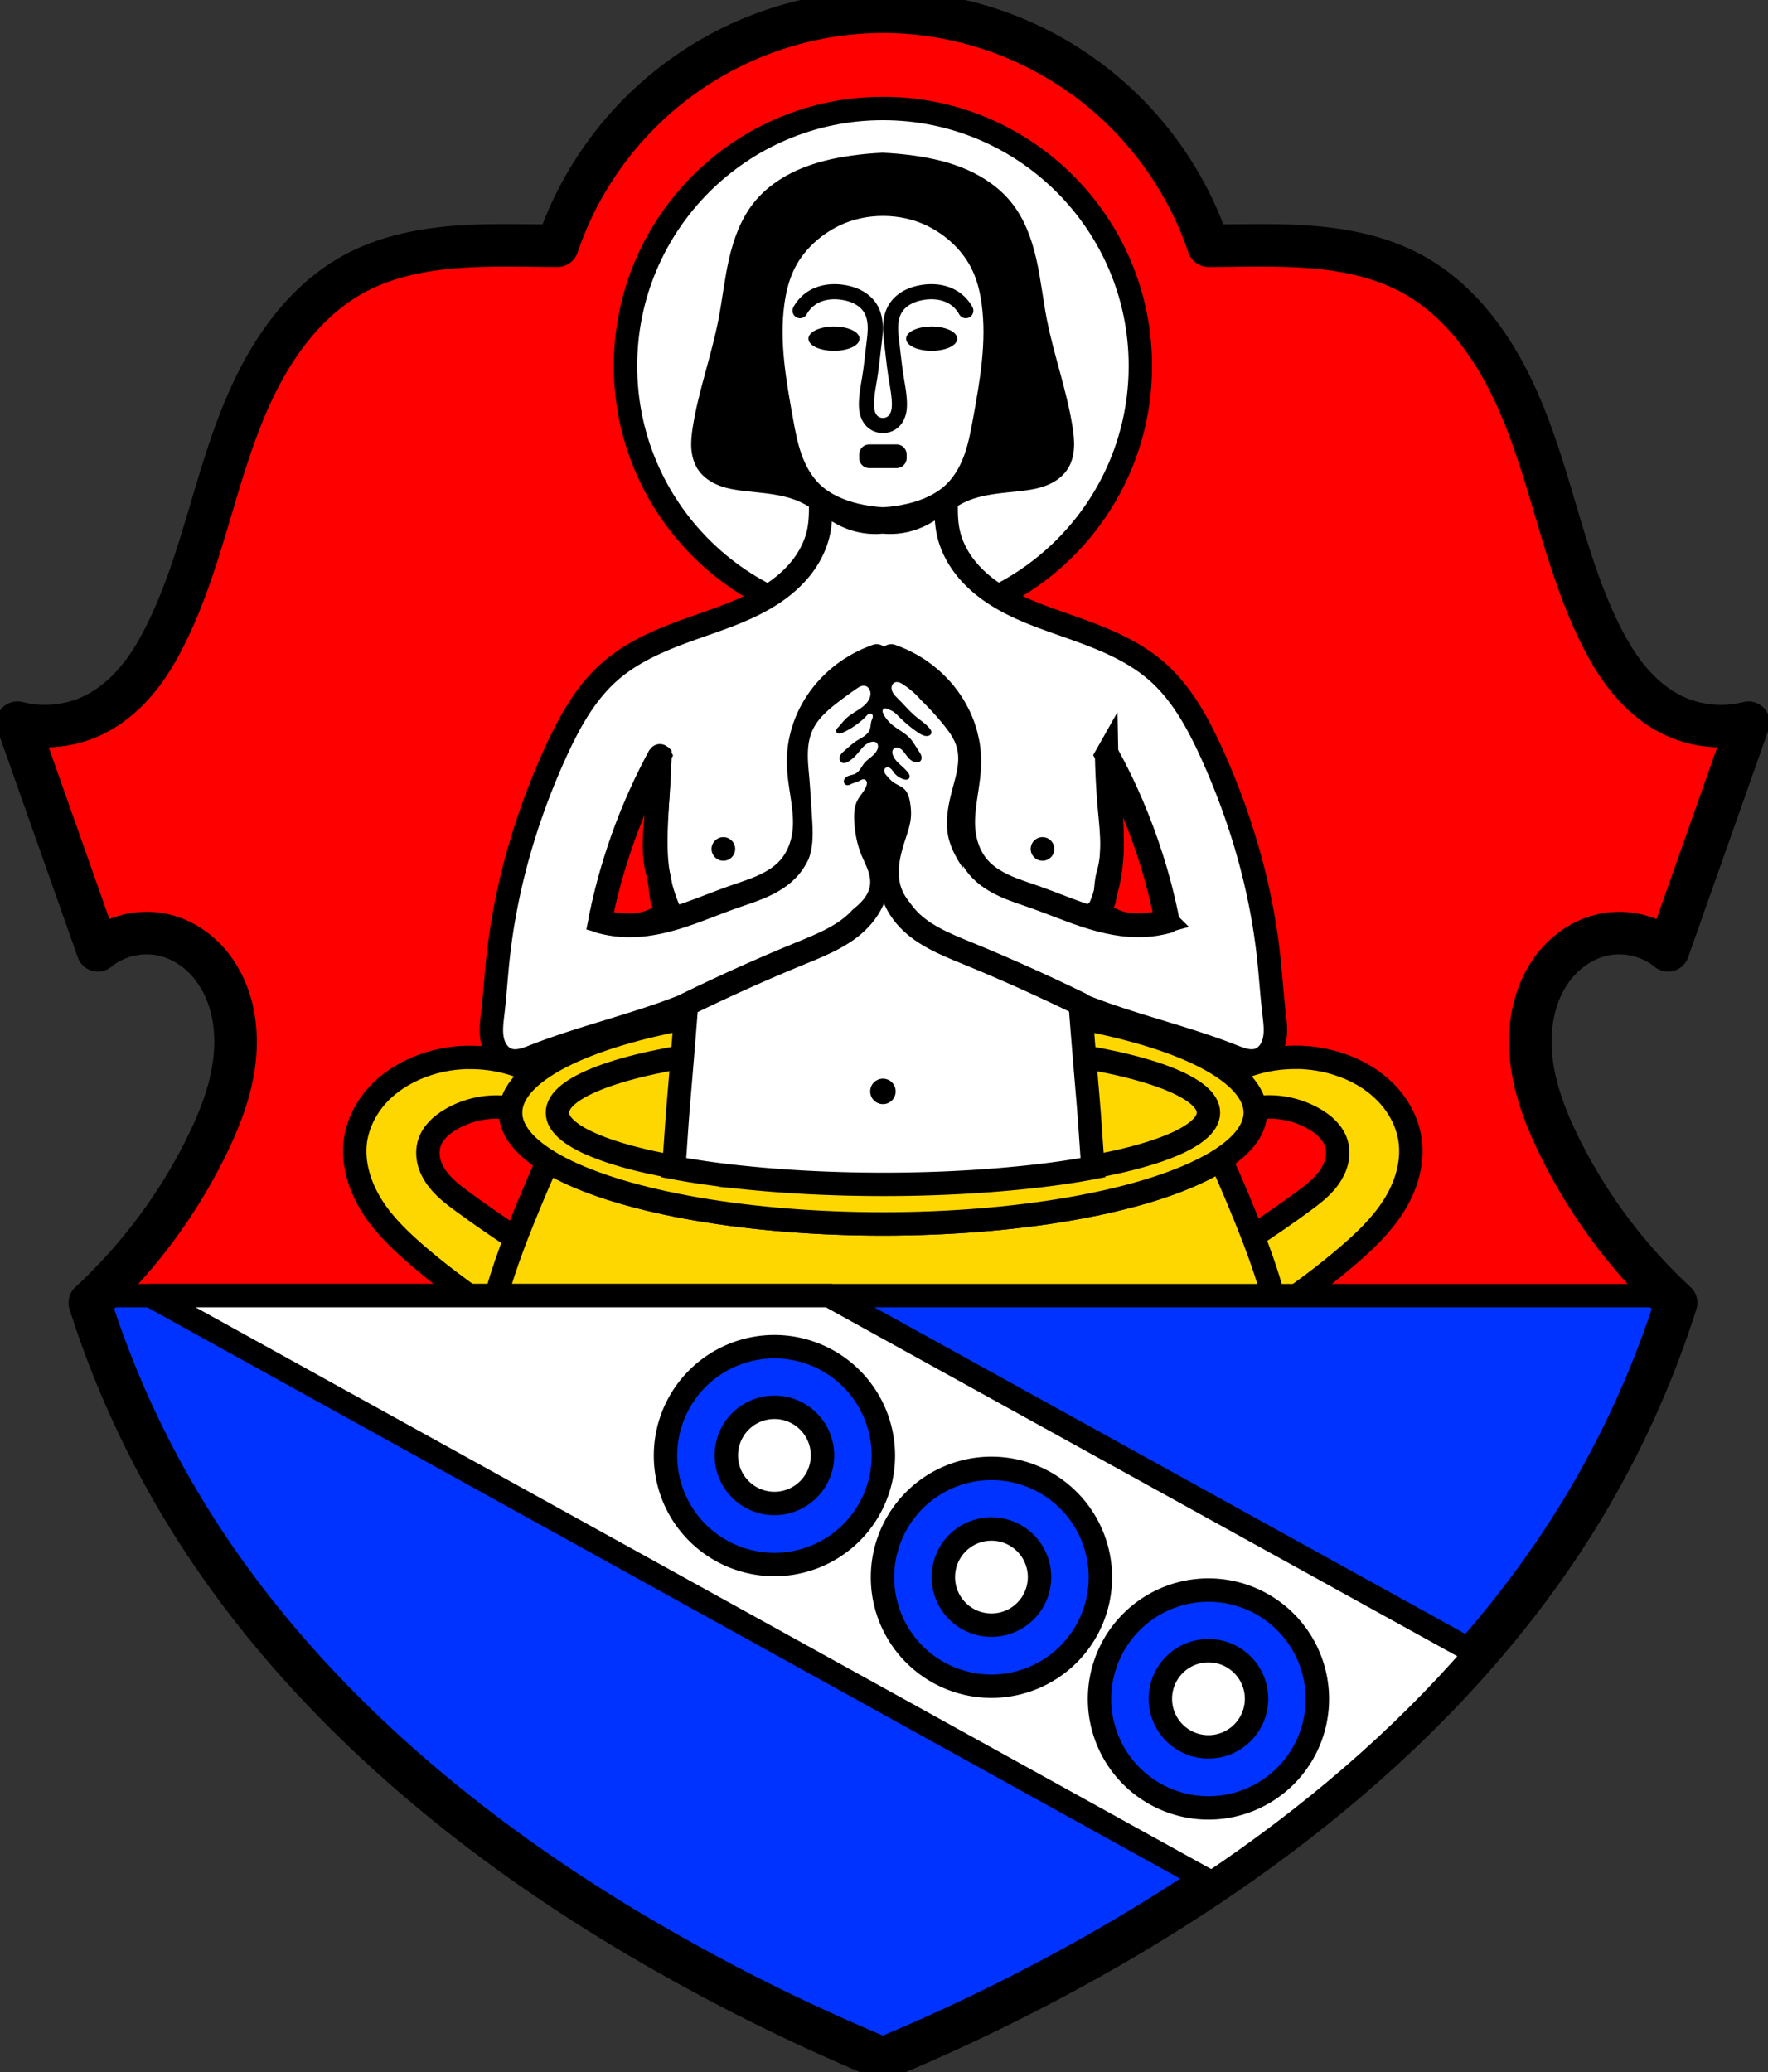 <svg height="974" width="831" xmlns="http://www.w3.org/2000/svg"><rect width="100%" height="100%" fill="#333333" stroke="none"/><path d="M415 5.73a162 162 0 0 0-153 110c-14.6-.012-29.2-.545-43.8.318-17.6 1.04-35.5 4.26-51 12.5-22.8 12.1-38.6 34-49.2 57.1-16.6 36.2-22.2 76.5-39.7 112-3.82 7.81-8.2 15.4-13.8 22.1-5.57 6.74-12.4 12.6-20.3 16.5-11 5.4-24 6.74-36 3.68l37.8 107c8.22-6.79 19.7-9.59 30.3-7.36 8.03 1.7 15.3 6.16 20.8 12.1 5.5 5.94 9.24 13.3 11.4 21 3.02 11.1 2.75 22.8.406 34-2.34 11.2-6.7 21.9-11.8 32.3-13.5 27.5-32.2 52.6-54.9 73.6 11 34.7 26.3 68.2 45.4 99.4 54 88.2 138 157 229 208 31.8 17.9 64.6 33.9 98.4 47.9 33.7-14 66.6-30 98.4-47.9 91.4-51.4 175-120 229-208 19.1-31.2 34.4-64.7 45.4-99.4-22.7-21-41.4-46.1-54.9-73.6-5.06-10.3-9.42-21.1-11.8-32.3-2.34-11.2-2.62-23 .406-34 2.11-7.73 5.86-15.1 11.4-21 5.5-5.94 12.8-10.4 20.8-12.1 10.5-2.23 22.1.578 30.3 7.36l37.8-107c-11.9 3.06-25 1.72-35.9-3.68-7.93-3.9-14.7-9.78-20.3-16.5-5.57-6.74-9.95-14.3-13.8-22.1-17.5-35.8-23.1-76.1-39.7-112-10.6-23.1-26.4-45-49.2-57.1-15.5-8.24-33.4-11.5-51-12.5-14.6-.864-29.2-.33-43.9-.318a162 162 0 0 0-153-110" fill="red" fill-rule="evenodd"/><g fill="gold" stroke="#000" stroke-width="11"><path d="M220 497c-6.39.119-12.8 1.14-18.9 3.1-8.25 2.65-16 6.98-22.2 13.1-6.13 6.13-10.5 14.1-11.8 22.7-1.56 10.8 1.96 21.9 7.84 31.2 5.88 9.22 14 16.8 22.3 23.9 17 14.4 35.5 27.2 55 38.1l15.5-31.3c-17.3-10.1-34-21-50.1-32.8-4.58-3.34-9.18-6.83-12.5-11.5-1.64-2.31-2.92-4.9-3.56-7.66s-.65-5.69.189-8.4c.769-2.48 2.22-4.71 4.02-6.59 1.79-1.88 3.92-3.41 6.16-4.72 6.93-4.07 15-6.09 23.1-5.76s16 3.02 22.5 7.64l-6.78-24.1c-9.54-4.75-20.2-7.07-30.9-6.87zm390 0c-10.7-.199-21.4 2.12-30.9 6.87l-6.78 24.1c6.58-4.63 14.5-7.31 22.5-7.64 8.03-.332 16.2 1.69 23.1 5.76 2.24 1.31 4.37 2.84 6.16 4.72s3.25 4.11 4.02 6.59c.84 2.71.837 5.64.188 8.4s-1.93 5.35-3.56 7.66c-3.27 4.63-7.88 8.12-12.5 11.5-16.1 11.8-32.9 22.7-50.1 32.8l15.5 31.3c19.5-10.9 38-23.6 55-38.1 8.34-7.07 16.4-14.7 22.3-23.9 5.88-9.22 9.4-20.3 7.84-31.2-1.24-8.58-5.63-16.6-11.8-22.7-6.13-6.13-13.9-10.5-22.2-13.1-6.09-1.95-12.5-2.98-18.9-3.1z" fill-rule="evenodd"/><path d="M261 538c-5.14 11.1-10 22.4-14.6 33.7-9.09 22.4-17.2 45.6-19.1 69.7-.575 7.29-.575 14.6 0 21.9h377c.575-7.29.575-14.6 0-21.9-1.9-24.1-10-47.3-19.1-69.7-4.6-11.4-9.48-22.6-14.6-33.7-23.6 7.8-47.8 14.5-72.5 17.4-54.3 6.44-110 6.44-164 0-24.7-2.92-48.9-9.63-72.5-17.4z" fill-rule="evenodd"/><g stroke-linecap="round"><ellipse cx="415" cy="523" rx="175" ry="52.3"/><ellipse cx="415" cy="523" rx="175" ry="52.3"/><ellipse cx="415" cy="523" rx="153" ry="33.3"/></g></g><g stroke="#000" stroke-linecap="round"><path d="M46.2 609c-1.15 1.11-2.3 2.21-3.48 3.3 11 34.7 26.3 68.2 45.4 99.4 54 88.2 138 157 229 208 31.8 17.9 64.6 33.9 98.4 47.9 33.7-14 66.6-30 98.4-47.9 91.4-51.4 175-120 229-208 19.1-31.2 34.4-64.7 45.4-99.4-1.17-1.09-2.32-2.19-3.48-3.3h-739z" fill="#03f" stroke-width="11"/><path d="M415 5.5a162 162 0 0 0-153 110c-14.6-.012-29.2-.545-43.8.318-17.6 1.04-35.5 4.26-51 12.5-22.8 12.1-38.6 34-49.2 57.1-16.6 36.2-22.2 76.5-39.7 112-3.82 7.81-8.2 15.4-13.8 22.1-5.57 6.74-12.4 12.6-20.3 16.5-11 5.4-24 6.74-36 3.68l37.8 107c8.22-6.79 19.7-9.59 30.3-7.36 8.03 1.7 15.3 6.16 20.8 12.1 5.5 5.94 9.24 13.3 11.4 21 3.02 11.1 2.75 22.8.406 34-2.34 11.2-6.7 21.9-11.8 32.3-13.5 27.5-32.2 52.6-54.9 73.6 11 34.7 26.3 68.2 45.4 99.4 54 88.2 138 157 229 208 31.8 17.9 64.6 33.9 98.4 47.9 33.7-14 66.6-30 98.4-47.9 91.4-51.4 175-120 229-208 19.1-31.2 34.4-64.7 45.4-99.4-22.7-21-41.4-46.1-54.9-73.6-5.06-10.3-9.42-21.1-11.8-32.3-2.34-11.2-2.62-23 .406-34 2.11-7.73 5.86-15.1 11.4-21 5.5-5.94 12.8-10.4 20.8-12.1 10.5-2.23 22.1.578 30.3 7.36l37.8-107c-11.9 3.06-25 1.72-35.9-3.68-7.93-3.9-14.7-9.78-20.3-16.5-5.57-6.74-9.95-14.3-13.8-22.1-17.5-35.8-23.1-76.1-39.7-112-10.6-23.1-26.4-45-49.2-57.1-15.5-8.24-33.4-11.5-51-12.5-14.6-.864-29.2-.33-43.9-.318a162 162 0 0 0-153-110" fill="none" stroke-linejoin="round" stroke-width="20"/><g stroke-width="11"><path d="m70.6 609 499 276c46-30.9 88.4-66.8 124-108l-304-168h-320z" fill="#fff"/><path d="M364 633a51.2 51.2 0 0 0-51.2 51.2 51.2 51.2 0 0 0 51.2 51.2 51.2 51.2 0 0 0 51.2-51.2A51.2 51.2 0 0 0 364 633zm0 28.5a22.6 22.6 0 0 1 22.6 22.6 22.6 22.6 0 0 1-22.6 22.6 22.6 22.6 0 0 1-22.6-22.6 22.6 22.6 0 0 1 22.6-22.6zm102 28.7a51.2 51.2 0 0 0-51.2 51.2 51.2 51.2 0 0 0 51.2 51.2 51.2 51.2 0 0 0 51.2-51.2 51.2 51.2 0 0 0-51.2-51.2zm0 28.5a22.6 22.6 0 0 1 22.6 22.6 22.6 22.6 0 0 1-22.6 22.6 22.6 22.6 0 0 1-22.6-22.6 22.6 22.6 0 0 1 22.6-22.6zm102 28.7a51.2 51.2 0 0 0-51.2 51.2 51.2 51.2 0 0 0 51.2 51.2 51.2 51.2 0 0 0 51.2-51.2 51.2 51.2 0 0 0-51.2-51.2zm0 28.5a22.6 22.6 0 0 1 22.6 22.6 22.6 22.6 0 0 1-22.6 22.6 22.6 22.6 0 0 1-22.6-22.6 22.6 22.6 0 0 1 22.6-22.6z" fill="#03f"/><circle cx="415" cy="172" r="121" fill="#fff"/></g></g><g fill-rule="evenodd" stroke="#000"><path d="M384 218c1.1 6.69 1.68 13.5 1.72 20.2.025 3.92-.13 7.86-.928 11.7-1.25 6.03-4.08 11.7-7.86 16.6-3.78 4.87-8.48 8.97-13.6 12.4-10.3 6.84-22 10.9-33.7 15-15.2 5.32-30.6 11-42.7 21.5-11.9 10.3-19.6 24.6-26.1 38.9-13.7 30.2-23.1 62.6-26.7 95.6-.947 8.72-1.49 17.5-2.5 26.2-.483 4.16-1.07 8.4-.254 12.5.408 2.06 1.17 4.06 2.4 5.76 1.22 1.7 2.92 3.09 4.9 3.78 2.08.73 4.37.668 6.52.213 2.16-.455 4.21-1.29 6.27-2.09 19.6-7.64 40.1-12.7 60-19.7 3.77-1.33 7.52-2.74 11.2-4.22-1.19 15.3-2.44 30.6-3.75 45.9-.723 8.45-1.46 20.6-2.22 30.6 3.31.617 6.63 1.2 9.96 1.72 7.75 1.22 15.5 2.18 23.3 2.97a610.2 610.2 0 0 0 35.4 2.54c9.95.432 19.9.641 29.9.641 9.6 0 19.2-.194 28.8-.596 11.6-.487 23.2-1.28 34.8-2.42 8.74-.864 17.5-1.93 26.1-3.32a345.1 345.1 0 0 0 8.77-1.54c-.759-10-1.5-22.1-2.22-30.6-1.31-15.3-2.56-30.6-3.75-45.9 3.72 1.48 7.47 2.88 11.2 4.22 19.8 7.01 40.4 12 60 19.7 2.05.8 4.11 1.63 6.27 2.09s4.45.517 6.53-.213c1.98-.694 3.67-2.08 4.9-3.78s1.99-3.7 2.4-5.76c.816-4.11.229-8.35-.254-12.5-1.01-8.72-1.56-17.5-2.5-26.2-3.58-33-13-65.3-26.7-95.6-6.5-14.3-14.2-28.6-26.1-38.9-12.1-10.5-27.6-16.2-42.7-21.5-11.6-4.09-23.4-8.17-33.7-15-5.13-3.42-9.83-7.52-13.6-12.4-3.78-4.87-6.61-10.5-7.86-16.6-.798-3.84-.955-7.78-.93-11.7.043-6.78.621-13.6 1.72-20.2l-31.2 15.5zm-73.9 137a367.86 367.86 0 0 1-1.38 25.4c-.914 10.2-2.24 20.6.611 30.4 1.99 6.87.03 13.1 5.46 17.8-8.32 4.48-11.9 6.65-21.3 6.2-3.9-.183-7.77-.802-11.5-1.84 2.03-10.3 4.65-20.5 7.84-30.4 5.25-16.4 12.1-32.4 20.3-47.5zm210 0c8.24 15.2 15 31.1 20.3 47.5 3.19 9.98 5.81 20.2 7.84 30.4a52.335 52.335 0 0 1-11.5 1.84c-9.43.443-13-1.73-21.3-6.2 5.43-4.65 3.47-10.9 5.46-17.8 2.85-9.81 1.53-20.3.613-30.4-.758-8.44-1.22-16.9-1.38-25.4z" fill="#fff" stroke-width="11"/><path d="M415 72.8c-4.9.207-9.79.65-14.6 1.33-8.49 1.19-16.9 3.12-24.8 6.56-7.85 3.45-15.1 8.47-20.5 15.2-5.99 7.51-9.34 16.8-11.5 26.2-2.12 9.37-3.11 19-4.95 28.4-3.29 16.9-9.27 33.2-12 50.1-.529 3.31-.934 6.67-.717 10 .218 3.35 1.09 6.71 2.93 9.51 2.26 3.43 5.86 5.82 9.71 7.27 3.84 1.45 7.95 2.04 12 2.5 8.57.956 17.4 1.41 25.3 4.88 7.23 3.18 13.2 8.71 20.4 12 5.8 2.64 12.3 3.72 18.6 3.1 6.34.613 12.8-.469 18.6-3.1 7.19-3.27 13.2-8.8 20.4-12 7.89-3.47 16.7-3.92 25.3-4.88 4.08-.455 8.19-1.05 12-2.5 3.84-1.45 7.44-3.84 9.7-7.27 1.85-2.8 2.72-6.16 2.93-9.51s-.186-6.7-.715-10c-2.71-17-8.69-33.3-12-50.1-1.84-9.43-2.83-19-4.95-28.4-2.12-9.37-5.48-18.7-11.5-26.2-5.35-6.71-12.6-11.7-20.5-15.2-7.85-3.45-16.3-5.38-24.8-6.56-4.86-.68-9.74-1.12-14.6-1.33z" stroke-width="2"/><path d="M415 100c-7.25 0-14.6 1.52-21.2 4.72-9.54 4.63-17.7 12.3-22.1 21.7-2.43 5.16-3.76 10.8-4.52 16.4-2.42 18 .823 36.2 4.06 54.1 1.04 5.75 2.09 11.5 4.03 17 1.94 5.52 4.82 10.8 9.07 14.9 5.03 4.81 11.7 7.66 18.5 9.32 4 .971 8.09 1.57 12.2 1.78 4.11-.208 8.2-.804 12.2-1.78 6.82-1.66 13.5-4.51 18.5-9.32 4.26-4.08 7.14-9.38 9.07-14.9 1.94-5.52 2.99-11.3 4.03-17 3.24-17.9 6.49-36.1 4.06-54.1-.759-5.64-2.09-11.3-4.52-16.4-4.46-9.48-12.6-17.1-22.1-21.7-6.6-3.2-14-4.72-21.2-4.72z" fill="#fff" stroke-width="3"/></g><path d="M392 154a11.5 5.2 0 0 0-11.5 5.2 11.5 5.2 0 0 0 11.5 5.2 11.5 5.2 0 0 0 11.5-5.2A11.5 5.2 0 0 0 392 154zm45.9 0a11.5 5.2 0 0 0-11.5 5.2 11.5 5.2 0 0 0 11.5 5.2 11.5 5.2 0 0 0 11.5-5.2 11.5 5.2 0 0 0-11.5-5.2zm-29.3 55.4c-2.36 0-4.26 1.9-4.26 4.27v1.6c0 2.36 1.9 4.26 4.26 4.26h12.8c2.36 0 4.26-1.9 4.26-4.26v-1.6c0-2.36-1.9-4.27-4.26-4.27z" stroke="#000" stroke-linecap="round"/><g fill="none" stroke="#000" stroke-linecap="round"><path d="M415 200a7.184 7.184 0 0 1-5.33-2.27c-1.06-1.14-1.72-2.62-2.07-4.14s-.388-3.1-.329-4.66c.153-4.03.972-8.01 1.6-12 .78-4.95 1.27-9.95 1.87-14.9.348-2.89.735-5.8.636-8.71-.1-2.91-.714-5.86-2.24-8.35-1.31-2.14-3.25-3.85-5.44-5.08s-4.62-1.97-7.09-2.39c-4.68-.799-9.69-.408-13.9 1.87-2.8 1.52-5.14 3.87-6.66 6.66M415 200c1.99.035 3.98-.81 5.33-2.27 1.06-1.14 1.72-2.62 2.07-4.14s.388-3.1.329-4.66c-.153-4.03-.972-8.01-1.6-12-.78-4.95-1.27-9.95-1.87-14.9-.348-2.89-.735-5.8-.636-8.71.1-2.91.714-5.86 2.24-8.35 1.31-2.14 3.25-3.85 5.44-5.08s4.62-1.97 7.09-2.39c4.68-.799 9.69-.408 13.9 1.87 2.8 1.52 5.14 3.87 6.66 6.66" stroke-width="7.1"/><g stroke-width="11"><path d="M323 472c17.6-8.56 35.4-16.6 53.5-24 10.6-4.34 21.7-8.79 29-17.5 3.74-4.43 6.36-9.91 6.92-15.7.517-5.33-.7-10.7-2.2-15.8s-3.28-10.2-3.95-15.5c-.62-4.93-.253-9.97 1.07-14.8M508 472c-17.6-8.56-35.4-16.6-53.5-24-10.6-4.34-21.7-8.79-29-17.5-3.74-4.43-6.36-9.91-6.92-15.7-.517-5.33.7-10.7 2.2-15.8s3.28-10.2 3.95-15.5c.62-4.93.253-9.97-1.07-14.8"/><path d="M407 369c1.53-5.93 2.77-11.9 3.69-18 2.15-14.1 2.62-28.5 1.39-42.7a57.978 57.978 0 0 0-13.4 6.77c-6.99 4.78-12.9 11.2-17 18.6-4.1 7.41-6.37 15.9-6.35 24.3.023 10.7 3.59 21.2 2.77 31.8-.505 6.53-2.77 13-7.07 18-3.29 3.78-7.64 6.51-12.2 8.6s-9.36 3.58-14.1 5.24c-8.38 2.95-16.6 6.46-25 9.16-8.46 2.71-17.3 4.61-26.2 4.21-3.9-.176-7.77-.796-11.5-1.84 2.03-10.3 4.65-20.5 7.84-30.4 5.25-16.4 12-32.4 20.3-47.5-.472 8.45-.933 16.9-1.38 25.4-.541 10.2-1.06 20.4.612 30.4 1.02 6.13 2.87 12.1 5.46 17.8" stroke-linejoin="round"/></g><circle cx="415" cy="513" r="3" stroke-width="6"/><path d="M424 369c-1.53-5.93-2.77-11.9-3.69-18-2.15-14.1-2.62-28.5-1.39-42.7 4.73 1.66 9.24 3.94 13.4 6.77 6.99 4.78 12.9 11.2 17 18.6 4.1 7.41 6.37 15.9 6.35 24.3-.023 10.7-3.59 21.2-2.77 31.8.505 6.53 2.77 13 7.07 18 3.29 3.78 7.64 6.51 12.2 8.6s9.36 3.58 14.1 5.24c8.38 2.95 16.6 6.46 25 9.16 8.46 2.71 17.3 4.61 26.2 4.21 3.9-.176 7.77-.796 11.5-1.84-2.03-10.3-4.65-20.5-7.84-30.4-5.25-16.4-12-32.4-20.3-47.5.472 8.45.933 16.9 1.38 25.4.541 10.2 1.06 20.4-.612 30.4-1.02 6.13-2.87 12.1-5.46 17.8" stroke-linejoin="round" stroke-width="11"/></g><g stroke="#000"><path d="M340 394a5.05 5.05 0 0 0-5.05 5.05 5.05 5.05 0 0 0 5.05 5.05 5.05 5.05 0 0 0 5.05-5.05A5.05 5.05 0 0 0 340 394zm150 0a5.05 5.05 0 0 0-5.05 5.05 5.05 5.05 0 0 0 5.05 5.05 5.05 5.05 0 0 0 5.05-5.05A5.05 5.05 0 0 0 490 394z" stroke-linecap="round"/><path d="M412 347c-.905 3.7-1.75 7.41-2.53 11.1-.951 4.53-1.81 9.09-2.53 13.7-.739 4.7-1.32 9.59 0 14.2.518 1.8 1.32 3.5 2.03 5.24.714 1.73 1.35 3.52 1.51 5.39.151 1.75-.116 3.53.229 5.25.172.86.505 1.7 1.07 2.37.563.672 1.37 1.16 2.25 1.23.829.066 1.66-.246 2.33-.73.677-.484 1.22-1.13 1.71-1.8 2.8-3.8 4.24-8.47 4.81-13.2.295-2.43.368-4.89.506-7.34.261-4.64.75-9.34-.097-13.9-.855-4.62-3.04-8.88-5.47-12.9-1.79-2.96-3.73-5.83-5.82-8.6z"/><path d="M397 317c-3.99 2.63-7.68 5.77-10.7 9.48-4.11 5.05-6.9 11.1-8.68 17.4-1.87 6.61-2.65 13.5-2.22 20.4.401 6.43 1.85 12.8 2.42 19.2.41 4.58.379 9.23 1.41 13.7 1.28 5.55 4.23 10.7 8.47 14.5 6.18 5.52 14.6 7.81 22.8 8.88 6.88.894 13.8 1.05 20.8.807 3.14-.111 6.31-.307 9.34-1.14 3.03-.829 5.95-2.34 8.01-4.71 1.79-2.06 2.84-4.69 3.34-7.37.5-2.68.472-5.44.291-8.16-.444-6.67-1.8-13.3-1.21-20 .564-6.42 2.91-12.6 3.63-19 .589-5.22.075-10.6-1.61-15.5-2.13-6.27-6.04-11.8-9.89-17.1-3.06-4.29-6.24-8.69-10.7-11.5-3.69-2.33-8.02-3.41-12.3-4.24-3.39-.657-6.86-1.18-10.3-.807-4.66.511-9 2.66-12.9 5.25z"/></g><path d="M408 323.2c.59.555.957 1.32 1.09 2.12.131.799.035 1.63-.207 2.4-.334 1.07-.94 2.03-1.68 2.87-.738.838-1.61 1.55-2.51 2.2-2.38 1.71-5.07 3.03-7.17 5.07-1.27 1.23-2.29 2.7-3.53 3.97-.271.277-.554.548-.759.877a1.82 1.82 0 0 0-.229.532c-.044.189-.05.388-.005.576.071.291.266.545.514.712.248.167.547.252.846.269.598.034 1.18-.191 1.73-.43 2.95-1.28 5.66-3.05 8.16-5.07 1.01-.82 1.99-1.68 2.87-2.65.338-.372.67-.764 1.1-1.02.217-.127.458-.217.708-.239.25-.022.51.025.725.155.249.151.427.405.515.682.088.278.092.577.047.864-.092.575-.373 1.1-.562 1.65-.474 1.39-.35 2.93-.882 4.3-.483 1.24-1.47 2.22-2.55 2.99s-2.28 1.37-3.4 2.08c-2.07 1.32-3.87 3.03-5.73 4.63-.462.395-.93.785-1.34 1.23-.412.446-.77.953-.973 1.53-.192.541-.24 1.14-.076 1.69.163.55.548 1.04 1.07 1.29.418.194.9.221 1.35.141.454-.08.883-.262 1.29-.472 2.17-1.11 3.85-2.97 5.4-4.85.841-1.02 1.67-2.06 2.67-2.92 1-.863 2.2-1.55 3.51-1.71.346-.043.7-.049 1.04.016s.675.202.943.425c.382.318.612.794.688 1.29.076.49.006.996-.136 1.47-.442 1.48-1.55 2.66-2.72 3.66-1.17 1-2.46 1.89-3.45 3.07-.723.855-1.27 1.84-1.91 2.76-.639.92-1.39 1.8-2.39 2.31-1.06.552-2.31.642-3.42 1.1a3.927 3.927 0 0 0-1.26.804c-.357.352-.628.8-.725 1.29-.095.482-.015 1 .245 1.42.26.417.702.72 1.19.788.345.047.697-.022 1.03-.136.33-.114.64-.274.958-.416 1.22-.545 2.55-.83 3.75-1.43.42-.213.823-.465 1.27-.624.222-.08.453-.135.688-.148.235-.013.474.02.692.11.28.116.516.326.681.58.165.254.261.549.296.85.071.6-.093 1.21-.315 1.77-.94 2.39-2.89 4.23-4.08 6.51-1.61 3.07-1.73 6.7-1.52 10.2.322 5.31 1.34 10.6 3.34 15.5.958 2.36 2.14 4.63 3 7.03.86 2.4 1.4 4.98 1.01 7.49-.323 2.09-1.27 4.04-2.53 5.74-1.25 1.7-2.81 3.16-4.43 4.51-2.65 2.2-5.52 4.14-8.55 5.77l-18.2-15.4c1.22-2.96 2.38-5.93 3.49-8.93 1.08-2.92 2.1-5.87 2.68-8.92.961-5.14.602-10.4.271-15.7-.385-6.08-.728-12.2-1.26-18.2-.325-3.68-.72-7.37-.646-11.1.075-3.7.636-7.43 2.15-10.8 2.64-5.88 7.87-10.1 13-14 2.57-1.95 5.17-3.86 7.84-5.67.528-.36 1.06-.715 1.65-.974.583-.26 1.22-.418 1.86-.361.672.06 1.31.365 1.81.827zM433 329.2a40.153 40.153 0 0 0-8.38-7.39c-.644-.425-1.31-.836-2.05-1.05a3.45 3.45 0 0 0-1.14-.142c-.385.021-.768.12-1.1.309-.598.336-1.02.946-1.19 1.61-.174.664-.116 1.37.09 2.03.243.773.684 1.47 1.2 2.1.512.627 1.1 1.19 1.67 1.76 2.83 2.83 5.4 5.94 8.49 8.49 2.13 1.76 4.52 3.27 6.29 5.4.296.359.577.74.743 1.17.166.435.208.933.028 1.36-.14.336-.409.61-.725.792a2.574 2.574 0 0 1-1.04.311c-.732.071-1.47-.09-2.15-.366-.68-.276-1.31-.666-1.93-1.07-3.4-2.22-6.49-4.87-9.37-7.72-.987-.977-1.97-2-3.2-2.65-.567-.301-1.17-.518-1.76-.772-.337-.145-.673-.305-1.03-.377-.18-.036-.366-.05-.548-.027s-.36.082-.514.183a1.172 1.172 0 0 0-.429.536 1.587 1.587 0 0 0-.107.683c.025.464.216.902.426 1.32 1.13 2.23 2.87 4.1 4.85 5.62 2.36 1.81 5.08 3.17 7.17 5.29 1.84 1.86 3.08 4.21 4.52 6.4.492.75 1.02 1.5 1.24 2.37.114.433.148.892.06 1.33-.089.44-.306.858-.643 1.15a2.115 2.115 0 0 1-1.05.477c-.383.064-.777.04-1.16-.036-.908-.18-1.74-.65-2.45-1.25-.708-.596-1.3-1.32-1.85-2.06-.796-1.07-1.54-2.22-2.65-2.98-.456-.31-.973-.548-1.52-.613s-1.13.055-1.57.393c-.244.19-.437.442-.569.721s-.204.586-.225.894c-.042.617.118 1.23.353 1.8.485 1.18 1.28 2.21 2.17 3.12.887.916 1.87 1.74 2.79 2.61.757.717 1.48 1.48 2.1 2.32.259.354.503.728.631 1.15.064.21.098.43.089.65-.01.218-.064.436-.168.63-.127.232-.325.422-.555.555s-.49.207-.753.236c-.527.056-1.06-.072-1.56-.24-1.63-.542-3.12-1.52-4.19-2.87-.343-.432-.64-.899-.982-1.33s-.737-.836-1.22-1.1a2.155 2.155 0 0 0-.942-.266 1.54 1.54 0 0 0-.933.266 1.555 1.555 0 0 0-.6.95c-.08.375-.036.77.086 1.13.243.727.776 1.31 1.29 1.89.832.933 1.65 1.89 2.65 2.65.853.644 1.82 1.12 2.76 1.62.943.504 1.88 1.05 2.64 1.79.8.785 1.38 1.77 1.79 2.82.41 1.04.658 2.14.853 3.25.462 2.62.64 5.3.33 7.94-.334 2.86-1.23 5.62-2.12 8.36-1.24 3.83-2.48 7.68-3.1 11.7-.616 3.98-.594 8.12.648 11.9 1.79 5.52 6.02 10 11 13 5.22 3.19 11.3 4.91 17.4 4.91l8.76-.01 2.17-9.01a45.525 45.525 0 0 0-2.72-6.18c-2.51-4.7-5.82-8.92-8.67-13.4-2.56-4.06-4.76-8.42-5.74-13.1-1.65-7.96.333-16.2 2.44-24 .769-2.87 1.56-5.74 1.97-8.68.413-2.94.44-5.97-.302-8.84-1.07-4.13-3.65-7.7-6.34-11a134.03 134.03 0 0 0-10.4-11.4z" fill="#fff"/></svg>